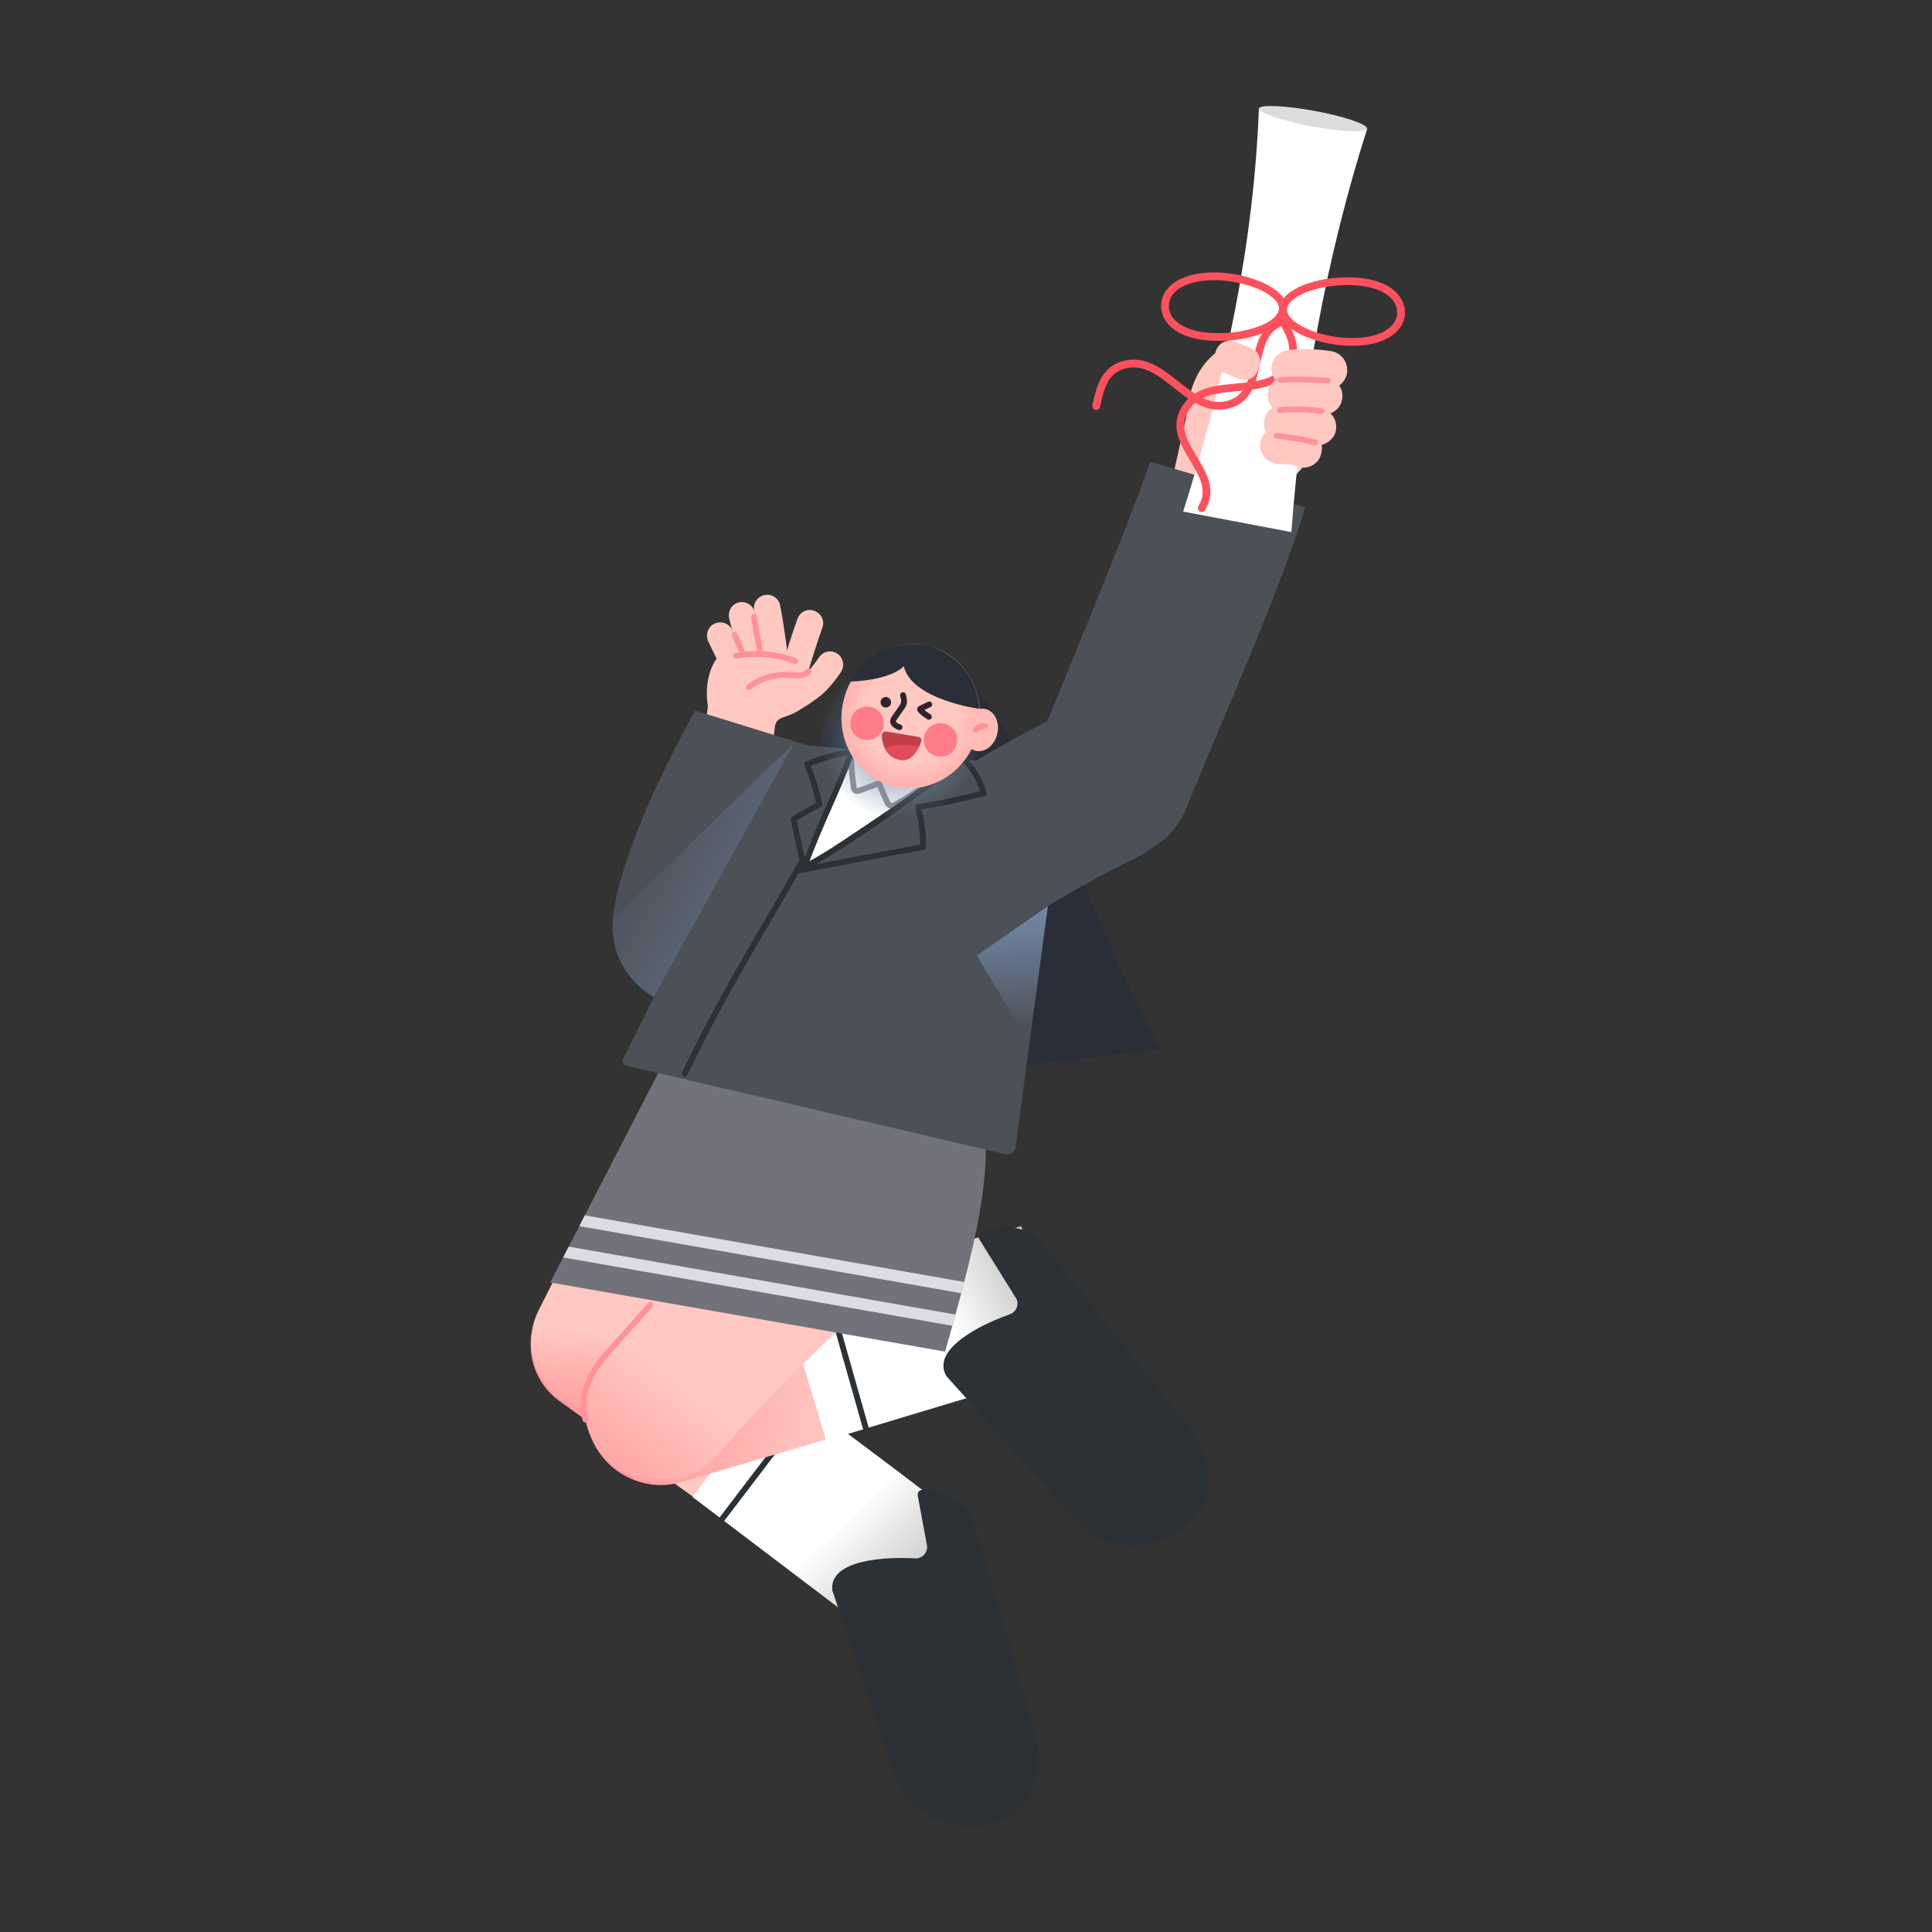 <?xml version="1.0" encoding="utf-8"?>
<!-- Generator: Adobe Illustrator 27.7.0, SVG Export Plug-In . SVG Version: 6.00 Build 0)  -->
<svg version="1.1" id="레이어_1" xmlns="http://www.w3.org/2000/svg" xmlns:xlink="http://www.w3.org/1999/xlink" x="0px"
	 y="0px" viewBox="0 0 500 500" style="enable-background:new 0 0 500 500;" xml:space="preserve">
<rect x="0" y="0" width="500" height="500" fill="#333333" stroke="none"/>
<style type="text/css">
	.st0{fill:url(#SVGID_1_);}
	.st1{fill:url(#SVGID_00000172438813397247298380000005502488290655734197_);}
	.st2{fill:url(#SVGID_00000145058508070450527790000003914408209850950591_);}
	.st3{fill:#2C3135;}
	.st4{fill:none;stroke:#2C3135;stroke-width:1.5;stroke-linecap:round;stroke-linejoin:round;stroke-miterlimit:10;}
	.st5{fill:#2A2E38;}
	.st6{fill:#FFC9C2;}
	.st7{fill:#4C5057;}
	.st8{fill:none;stroke:#FF9299;stroke-width:1.5;stroke-linecap:round;stroke-linejoin:round;stroke-miterlimit:10;}
	.st9{fill:url(#SVGID_00000066516905108396619150000017575975325768488883_);}
	.st10{fill:url(#SVGID_00000158000488725873133610000007184964391287019149_);}
	.st11{fill:url(#SVGID_00000138531765826937213970000015711291623025186470_);}
	.st12{fill:#72727C;}
	.st13{fill:#FFFFFF;}
	.st14{fill:none;stroke:#909095;stroke-width:1.5;stroke-linecap:round;stroke-linejoin:round;stroke-miterlimit:10;}
	.st15{fill:#4C5057;stroke:#2C3135;stroke-width:1.5;stroke-linecap:round;stroke-linejoin:round;stroke-miterlimit:10;}
	.st16{opacity:0.84;fill:url(#SVGID_00000091712998225832015950000018422064563496842136_);}
	.st17{fill:url(#SVGID_00000098937989830992166470000016605273889192628647_);}
	.st18{fill:#FFBCB7;}
	.st19{fill:#C13F47;}
	.st20{clip-path:url(#SVGID_00000181793952030662070760000013939835726701164672_);fill:#E34B5D;}
	.st21{fill:none;stroke:#2F2429;stroke-width:1.5;stroke-linecap:round;stroke-linejoin:round;stroke-miterlimit:10;}
	.st22{fill:#FF7C88;}
	.st23{fill:#2F2429;}
	.st24{opacity:0.35;fill:url(#SVGID_00000039097597736952606050000006968453297413724604_);}
	.st25{fill:url(#SVGID_00000012443079620345153230000008069359379578481310_);}
	.st26{fill:#DEDBDC;}
	.st27{fill:none;stroke:#FF505D;stroke-width:2;stroke-linecap:round;stroke-linejoin:round;stroke-miterlimit:10;}
	.st28{clip-path:url(#SVGID_00000003792164378224055630000002786782177105830794_);}
	.st29{fill:#DCDCE2;}
</style>
<g>
	<g>
		<g>
			
				<linearGradient id="SVGID_1_" gradientUnits="userSpaceOnUse" x1="259.497" y1="259.339" x2="151.539" y2="221.777" gradientTransform="matrix(0.996 9.360000e-02 -9.360000e-02 0.996 -1.161 110.409)">
				<stop  offset="0.486" style="stop-color:#FFC9C2"/>
				<stop  offset="0.526" style="stop-color:#FFBFBB"/>
				<stop  offset="0.64" style="stop-color:#FFA9A9"/>
				<stop  offset="0.75" style="stop-color:#FF9C9F"/>
				<stop  offset="0.847" style="stop-color:#FF979B"/>
			</linearGradient>
			<path class="st0" d="M227.4,418.3c-3.3-0.2-6.7-1.3-9.6-3.4l-73-52.3c-8.1-5.8-9.9-17.1-4-25.1c5.8-8.1,17.1-9.9,25.1-4l73,52.3
				c8.1,5.8,9.9,17.1,4,25.1C239.2,416,233.3,418.6,227.4,418.3z"/>
			
				<linearGradient id="SVGID_00000057110739587018388190000010320338179346376599_" gradientUnits="userSpaceOnUse" x1="188.786" y1="195.242" x2="188.989" y2="251.746" gradientTransform="matrix(0.996 9.360000e-02 -9.360000e-02 0.996 -1.161 110.409)">
				<stop  offset="0.403" style="stop-color:#FFC9C2"/>
				<stop  offset="0.847" style="stop-color:#FF979B"/>
			</linearGradient>
			<path style="fill:url(#SVGID_00000057110739587018388190000010320338179346376599_);" d="M153.8,365.2c-2.2-0.2-4.3-0.8-6.4-1.9
				c-8.9-4.5-12.5-15.3-8-24.2c6.3-12.6,19.3-37.6,26.8-49.6c5.3-8.4,16.4-10.9,24.8-5.6c8.4,5.3,10.9,16.4,5.6,24.8
				c-6.9,11-19.3,35-25.1,46.6C168.1,362.2,161,365.9,153.8,365.2z"/>
		</g>
		
			<linearGradient id="SVGID_00000076566451717593010820000014192244271545654205_" gradientUnits="userSpaceOnUse" x1="278.813" y1="291.227" x2="222.496" y2="242.819" gradientTransform="matrix(0.996 9.360000e-02 -9.360000e-02 0.996 -1.161 110.409)">
			<stop  offset="0" style="stop-color:#9C9E9D"/>
			<stop  offset="0.61" style="stop-color:#FFFFFF"/>
		</linearGradient>
		<path style="fill:url(#SVGID_00000076566451717593010820000014192244271545654205_);" d="M252.9,396.7l-22.4,29.6l-51.3-38.9
			l22.4-29.6C222.1,373,241.8,387.7,252.9,396.7z"/>
		<path class="st3" d="M215.4,411.6l15.9,47.3c3.5,12.1,18.6,17.6,30.6,10.8c0.2-0.1,0.4-0.2,0.6-0.4c0,0,9.1-5.8,5.4-21l-16.2-55.5
			c-0.2-0.8-0.6-1.5-1.2-2c-2-2-6.9-6.3-12-5.2c-0.7,0.1-1.1,0.8-1,1.4l2.4,13c0.3,1.8-1.3,3.5-3.2,3.3
			C229.9,402.9,214.5,403.4,215.4,411.6z"/>
		<line class="st4" x1="186.8" y1="393.2" x2="208.9" y2="364.2"/>
	</g>
	<path class="st5" d="M220,176.4c0,0-13.8,31.8-20.3,52.3c0,0-10.9,36.6,4.3,54.1l96.2-11.2c-19.2-35.9-22.6-59.5-48.4-94.8
		L220,176.4z"/>
	<path class="st6" d="M314.8,91.2c0,0,11.5,2.5,24,4.3c0,0,7.9,22.2-7,29.8l-6.5,10l-23.6-3.8l5.3-23.6
		C307.7,100.1,310.3,94.6,314.8,91.2z"/>
	<path class="st7" d="M244.6,246.5c-5.9-0.6-11.5-3.6-15.2-8.8c-6.6-9.5-4.3-22.5,5.1-29.1c13.1-9.2,27-17.4,41.4-24.3
		c10.4-5,22.9-0.6,27.9,9.8c5,10.4,0.6,22.9-9.8,27.9c-12.4,6-24.3,13-35.6,20.9C254.4,245.8,249.4,247,244.6,246.5z"/>
	<path class="st7" d="M337.8,131.3c-6.1,20.7-22.7,57.8-30.8,77.9c-3.5,8.8-12.4,13.8-21.3,13c-2-0.2-3.9-0.7-5.9-1.4
		c-10.7-4.3-15.9-16.5-11.6-27.2c7.6-18.8,22.5-54.2,29.5-74.1L337.8,131.3z"/>
	<g>
		<g>
			<path class="st6" d="M193.1,200.4c0.5,0.7,1.3,1.1,2.2,1.2c1.9,0.3,3.6-1.1,3.8-2.9l1.4-10.1c0,0,0-0.1,0-0.1l0-0.1
				c0.1-1.1,0.2-2.1,2.3-2.8c1.3-0.4,2.5-0.9,3.7-1.6c1.6-1,4-2.4,6-4.1c1.8-1.4,4.2-4.5,5.2-6.1c1-1.6,0.5-3.7-1.1-4.7
				c-1.6-1-3.7-0.5-4.7,1.1c-0.8,1.3-2.8,3.7-3.7,4.4c-1.8,1.4-3.8,2.7-5.3,3.6c-0.7,0.4-1.4,0.7-2.2,1c-2.9,0.9-6.5,3.1-7.1,8.6
				l0,0l-1.4,10.1C192.3,198.8,192.6,199.7,193.1,200.4z"/>
			<path class="st6" d="M202.9,176.3c0.4,0.5,1,0.9,1.7,1.1c1.8,0.5,3.7-0.5,4.2-2.3c1.1-3.9,2.8-9.2,4-12.6c0.7-1.8-0.2-3.7-2-4.4
				c-1.8-0.7-3.7,0.2-4.4,2c-1.3,3.5-3,9.1-4.2,13.1C201.9,174.3,202.2,175.4,202.9,176.3z"/>
			<path class="st6" d="M197.8,172.5c0.7,0.9,1.9,1.4,3.1,1.3c1.9-0.2,3.2-1.9,3-3.8c-0.2-2-1.1-8.8-2-13.3c-0.3-1.8-2.1-3.1-4-2.7
				c-1.8,0.3-3.1,2.1-2.7,4c0.6,3.4,1.4,8.9,1.9,12.9C197.2,171.5,197.5,172.1,197.8,172.5z"/>
			<path class="st6" d="M191.9,170.9c0.8,1,2.1,1.5,3.4,1.2c1.8-0.4,3-2.2,2.6-4.1c-0.4-1.6-0.9-3.5-1.4-5.4c-0.4-1.6-0.9-3-1.2-4.2
				c-0.4-1.8-2.3-2.9-4.1-2.5c-1.8,0.4-2.9,2.3-2.5,4.1c0.3,1.4,0.8,3,1.2,4.5c0.5,1.8,1,3.6,1.3,5
				C191.4,170,191.6,170.5,191.9,170.9z"/>
			<path class="st6" d="M186.7,172.7c1,1.2,2.7,1.6,4.1,0.9c1.7-0.8,2.4-2.9,1.6-4.6l-2.9-6c-0.8-1.7-2.9-2.4-4.6-1.6
				c-1.7,0.8-2.4,2.9-1.6,4.6l2.9,6C186.4,172.3,186.5,172.5,186.7,172.7z"/>
			<path class="st6" d="M182.1,200C182.1,200,182.2,200,182.1,200c0.7,0.8,1.6,1.2,2.5,1.3l11,0.5c1.9,0.1,3.5-1.4,3.6-3.3
				c0.1-1.9-1.4-3.5-3.3-3.6l-7.3-0.3L190,183c0-0.4,0-0.7,0-1.1c-0.7-3.2-0.1-6.6,1.5-8.1c1.3-1.3,1.4-3.5,0-4.8
				c-1.3-1.3-3.5-1.4-4.8,0c-3.7,3.6-4.2,9.5-3.5,13.8l-1.8,14.7C181.3,198.3,181.5,199.2,182.1,200z"/>
		</g>
		
			<rect x="187.4" y="169.4" transform="matrix(-0.931 -0.364 0.364 -0.931 312 417.186)" class="st6" width="16" height="19.4"/>
		
			<rect x="184.6" y="182.1" transform="matrix(-0.988 -0.155 0.155 -0.988 349.137 409.949)" class="st6" width="12" height="18.5"/>
		<path class="st8" d="M209.2,173.8c-0.5,0.6-1.3,0.9-2.1,1c-0.8,0.1-1.6-0.1-2.3-0.1c-3.9-0.4-7.9,0.7-11,3.1"/>
		<path class="st8" d="M195.1,159.6c0.5,3,1,6,1.6,9c0-0.1-0.1-0.2-0.1-0.3"/>
		<path class="st8" d="M190.1,164.2c0.6,1.5,1.3,3,1.9,4.5"/>
		<path class="st8" d="M190.5,169.7c5.1-0.9,10.4-0.5,15.3,1.4"/>
	</g>
	<g>
		<g>
			
				<linearGradient id="SVGID_00000164490919196756516270000009653704257318240917_" gradientUnits="userSpaceOnUse" x1="288.052" y1="221.052" x2="169.959" y2="219.097" gradientTransform="matrix(0.996 9.360000e-02 -9.360000e-02 0.996 -1.161 110.409)">
				<stop  offset="0.403" style="stop-color:#FFC9C2"/>
				<stop  offset="0.847" style="stop-color:#FF979B"/>
			</linearGradient>
			<path style="fill:url(#SVGID_00000164490919196756516270000009653704257318240917_);" d="M168.1,384.1c-7-1.1-13.2-6-15.5-13.2
				c-3.4-10.2,2.2-21.3,12.4-24.7l88.3-26c10.2-3.4,11.5,3,14.9,13.3c3.4,10.2,7.6,20.4-2.7,23.8l-88.3,26
				C174.1,384.3,171,384.6,168.1,384.1z"/>
			
				<linearGradient id="SVGID_00000034788339553432514070000004701133492104999829_" gradientUnits="userSpaceOnUse" x1="301.638" y1="188.259" x2="246.17" y2="219.567" gradientTransform="matrix(0.996 9.360000e-02 -9.360000e-02 0.996 -1.161 110.409)">
				<stop  offset="0" style="stop-color:#9C9E9D"/>
				<stop  offset="0.61" style="stop-color:#FFFFFF"/>
			</linearGradient>
			<polygon style="fill:url(#SVGID_00000034788339553432514070000004701133492104999829_);" points="264.3,317.3 275.4,354.2 
				213.8,372.8 202.7,335.9 			"/>
			<line class="st4" x1="213.9" y1="333.7" x2="224.1" y2="369.7"/>
			
				<linearGradient id="SVGID_00000012442963750678780000000014144123879803157124_" gradientUnits="userSpaceOnUse" x1="224.993" y1="201.98" x2="176.598" y2="279.061" gradientTransform="matrix(0.996 9.360000e-02 -9.360000e-02 0.996 -1.161 110.409)">
				<stop  offset="0.403" style="stop-color:#FFC9C2"/>
				<stop  offset="0.847" style="stop-color:#FF979B"/>
			</linearGradient>
			<path style="fill:url(#SVGID_00000012442963750678780000000014144123879803157124_);" d="M225.1,281.7
				c10.6-2.2,20.9,4.6,23.1,15.1c2.2,10.6-0.2,21.8-6.6,30.5c-5.2,7-12.6,12-22.1,14.7c-12,10.8-23.4,22.5-34,34.7
				c-4.3,4.9-10.5,7.2-16.6,6.6c-3.9-0.4-7.8-1.9-11-4.7c-8.1-7.1-9-19.4-1.9-27.5c12.8-14.7,26.6-28.7,41.2-41.6L225.1,281.7z"/>
		</g>
		<path class="st3" d="M244.9,356.1l33.3,37.2c8,9.7,24,8.8,32.4-2.1c0.1-0.2,0.3-0.4,0.4-0.6c0,0,6-8.9-3.3-21.4l-38.9-48.7
			c-0.5-0.6-1.1-1.1-1.9-1.4c-2.6-1.1-8.9-3.1-13.1,0c-0.6,0.4-0.7,1.2-0.3,1.7l9.4,15.1c1,1.5,0.2,3.7-1.7,4.3
			C254.8,342.4,240.8,348.9,244.9,356.1z"/>
	</g>
	<path class="st7" d="M215.8,195c-4.1,15.3-13.5,39.6-15.5,46.8c-3,11.1-11.3,19.9-22.8,18.8c0,0-0.1,0-0.1,0
		c-11.5-1.1-19.9-11.4-18.8-22.9c1.4-14.2,12-37.1,21.3-53.8L215.8,195z"/>
	<path class="st12" d="M244.6,349.8l-102.2-17.9l31.6-61.3l79.4,13.7C258.5,301,251.4,325.5,244.6,349.8z"/>
	<path class="st7" d="M162.2,275.8c-0.9-0.2-1.3-1.1-0.9-1.9c10.9-21.2,24.8-52.1,36.7-73.2c3.7-6.5,6.9-8.4,14.7-7.5l39.2,3.6
		c12.7,1.4,22.1,12.1,21.1,24.1L262.8,297c-0.2,1.2-1.4,2-2.6,1.7L162.2,275.8z"/>
	<polygon class="st13" points="249.5,196.5 220.4,194.4 206.6,225.3 	"/>
	<path class="st14" d="M240.9,202c-2.8,2.4-5.9,4.4-9.1,6.2c-0.4,0.2-1,0.5-1.4,0.3c-0.4-0.2-0.7-0.6-0.9-1.1
		c-0.7-1.6-1.4-3.2-2-4.7c-1.6,0.6-3.2,1.2-4.8,1.8c-0.4,0.2-1,0.3-1.3,0.1c-0.4-0.2-0.5-0.7-0.5-1.2c-0.4-2.7-0.6-5.4-0.7-8.2"/>
	<path class="st15" d="M206.6,225.3c13.3-6.9,30.8-20.1,42.9-28.8c2.4,2.5,4.2,5.6,5.1,8.8c-5.8,1.4-11.7,2.8-17,3.5
		c0.9,3.4,1.3,6.9,1.3,10.4C229.9,220.8,206.6,225.3,206.6,225.3z"/>
	<path class="st15" d="M208.1,224.6c3.9-11.2,8.7-19.8,12.3-30.1c-3.8,0.7-7.6,1.6-11.5,3.3c1.4,3.5,2.5,7.1,3.2,10.4
		c-2.4,1.2-4.8,2.5-6.7,3.8C206.3,216.8,208.1,224.6,208.1,224.6z"/>
	<path class="st4" d="M207.2,223.5c-9.4,16.8-19.6,32.6-30,54.4"/>
	
		<radialGradient id="SVGID_00000147204677587952893590000000215522096621650337_" cx="240.564" cy="58.71" r="22.073" gradientTransform="matrix(0.996 9.360000e-02 -9.360000e-02 0.996 -1.161 110.409)" gradientUnits="userSpaceOnUse">
		<stop  offset="0.243" style="stop-color:#7388A7;stop-opacity:0.961"/>
		<stop  offset="0.941" style="stop-color:#7388A7;stop-opacity:0"/>
	</radialGradient>
	<path style="opacity:0.84;fill:url(#SVGID_00000147204677587952893590000000215522096621650337_);" d="M253.3,193.8
		c-2.2,11.8-13.1,19.6-24.4,17.4c-11.2-2.1-18.5-13.4-16.3-25.1c2.2-11.8,13.1-19.6,24.4-17.4S255.5,182.1,253.3,193.8z"/>
	<g>
		
			<radialGradient id="SVGID_00000004519643843200788870000015900114776101335716_" cx="242.781" cy="52.395" r="26.229" gradientTransform="matrix(0.996 9.360000e-02 -9.360000e-02 0.996 -1.161 110.409)" gradientUnits="userSpaceOnUse">
			<stop  offset="0.445" style="stop-color:#FFC9C2"/>
			<stop  offset="1" style="stop-color:#FF979B"/>
		</radialGradient>
		<path style="fill:url(#SVGID_00000004519643843200788870000015900114776101335716_);" d="M253.1,189.4
			c-2.4,10.1-12.1,16.4-21.7,14.2s-15.5-12.3-13.1-22.3c2.4-10.1,12.1-16.4,21.7-14.2C249.6,169.3,255.4,179.3,253.1,189.4z"/>
		<path class="st18" d="M249.5,187.9c-0.7,3,0.7,5.8,3,6.4c2.4,0.6,4.9-1.4,5.6-4.4c0.7-3-0.7-5.8-3-6.4
			C252.7,182.9,250.2,184.9,249.5,187.9z"/>
		<path class="st8" d="M252.5,188.9c0.6-0.7,1.6-1.1,2.5-1"/>
		<g>
			<g>
				<path class="st19" d="M229.4,189.3c-0.6-0.1-1.2,0.4-1.2,1c0,1.1,0.3,2.2,0.8,3.4c0.4,0.8,0.9,1.5,1.8,2.1
					c0.9,0.6,2.1,1,3.2,0.9c1.1-0.1,1.8-0.7,2.3-1.2c1-1.1,1.7-2.3,2.1-3.6c0.2-0.6-0.2-1.2-0.8-1.2L229.4,189.3z"/>
				<g>
					<defs>
						<path id="SVGID_00000147200898052355953880000012602544216884507308_" d="M229.4,189.3c-0.6-0.1-1.2,0.4-1.2,1
							c0,1.1,0.3,2.2,0.8,3.4c0.4,0.8,0.9,1.5,1.8,2.1c0.9,0.6,2.1,1,3.2,0.9c1.1-0.1,1.8-0.7,2.3-1.2c1-1.1,1.7-2.3,2.1-3.6
							c0.2-0.6-0.2-1.2-0.8-1.2L229.4,189.3z"/>
					</defs>
					<clipPath id="SVGID_00000146489284353063351510000009758856805097296025_">
						<use xlink:href="#SVGID_00000147200898052355953880000012602544216884507308_"  style="overflow:visible;"/>
					</clipPath>
					<path style="clip-path:url(#SVGID_00000146489284353063351510000009758856805097296025_);fill:#E34B5D;" d="M229,193.6
						c0,0,4.2-1.7,8.9-0.4l-1.7,3.8l-5.2-0.6L229,193.6z"/>
				</g>
			</g>
			<path class="st21" d="M232.8,188.2c-2.6-0.9-1.4-2.3-1.4-2.3l2.1-3c0.4-0.6,0.6-1.3,0.4-2.1l-0.2-0.9"/>
			<path class="st22" d="M247.7,192c-0.3,2.4-2.4,4.1-4.8,3.8c-2.4-0.3-4.1-2.4-3.8-4.8c0.3-2.4,2.4-4.1,4.8-3.8
				C246.3,187.5,248,189.7,247.7,192z"/>
			<path class="st22" d="M228.7,187.7c-0.3,2.4-2.4,4.1-4.8,3.8c-2.4-0.3-4.1-2.4-3.8-4.8c0.3-2.4,2.4-4.1,4.8-3.8
				C227.3,183.2,228.9,185.3,228.7,187.7z"/>
			<path class="st21" d="M240.5,182.3c-0.7,0.3-1.4,0.7-2.1,1c-0.1,0-0.2,0.1-0.3,0.2c0,0.1,0.1,0.3,0.2,0.4
				c0.6,0.6,1.3,1.1,2.1,1.6"/>
		</g>
		<path class="st5" d="M233.9,172.4c0,0-2.7,3.5-13.9,4c0,0,5.8-11.9,19.9-9.4c0,0,12.3,2.5,13.6,16.4
			C253.5,183.5,235.9,181.1,233.9,172.4z"/>
		<path class="st23" d="M230.5,182.3c-0.3,0.7-1.1,1-1.8,0.7c-0.7-0.3-1-1.1-0.7-1.8c0.3-0.7,1.1-1,1.8-0.7
			C230.5,180.8,230.8,181.6,230.5,182.3z"/>
	</g>
	
		<linearGradient id="SVGID_00000165915653244366127040000009280974691940901006_" gradientUnits="userSpaceOnUse" x1="211.857" y1="102.272" x2="172.777" y2="85.709" gradientTransform="matrix(0.996 9.360000e-02 -9.360000e-02 0.996 -1.161 110.409)">
		<stop  offset="0.33" style="stop-color:#7388A7;stop-opacity:0.961"/>
		<stop  offset="0.42" style="stop-color:#7388A7;stop-opacity:0.82"/>
		<stop  offset="0.941" style="stop-color:#7388A7;stop-opacity:0"/>
	</linearGradient>
	<path style="opacity:0.35;fill:url(#SVGID_00000165915653244366127040000009280974691940901006_);" d="M205.5,192.3L169.2,258
		c0,0-11.8-6.2-10.5-20.3L205.5,192.3z"/>
	
		<linearGradient id="SVGID_00000150094355598690406580000002160941141015566511_" gradientUnits="userSpaceOnUse" x1="270.529" y1="85.551" x2="279.484" y2="133.645" gradientTransform="matrix(0.996 9.360000e-02 -9.360000e-02 0.996 -1.161 110.409)">
		<stop  offset="0.33" style="stop-color:#7388A7;stop-opacity:0.961"/>
		<stop  offset="0.42" style="stop-color:#7388A7;stop-opacity:0.82"/>
		<stop  offset="0.941" style="stop-color:#7388A7;stop-opacity:0"/>
	</linearGradient>
	<polygon style="fill:url(#SVGID_00000150094355598690406580000002160941141015566511_);" points="271.2,234.5 252.8,247.3 
		266.4,269.9 	"/>
	<g>
		<path class="st13" d="M334.2,137.7l-28-5.3c11.2-35.3,18.3-70.2,19.6-104.3l28,5.3C343.1,67,336.9,101.9,334.2,137.7z"/>
		<path class="st26" d="M353.8,33.3c-0.2,1.1-6.7,0.8-14.4-0.6c-7.7-1.5-13.8-3.5-13.6-4.6c0.2-1.1,6.7-0.8,14.4,0.6
			C347.9,30.1,354,32.2,353.8,33.3z"/>
	</g>
	<g>
		<g>
			<g>
				<path class="st27" d="M301.5,79c0.1-4.4,5.1-7.7,13.5-7.5c8.4,0.3,17.2,4.1,17,8.4c-0.1,4.4-9.1,7.6-17.5,7.3
					C306.1,87.1,301.3,83.4,301.5,79z"/>
				<path class="st27" d="M362.6,81c-0.1,4.4-5.1,7.7-13.5,7.5c-8.4-0.3-17.2-4.1-17-8.4c0.1-4.4,9.1-7.6,17.5-7.3
					C358,72.9,362.7,76.6,362.6,81z"/>
			</g>
		</g>
		<path class="st27" d="M332.4,83.1c-10.4,2.8-4.1,18.8-14.5,21.6c-10.4,2.8-16.6-13.1-27-10.3c-5.1,1.4-6.2,6-7.2,10.7"/>
		<path class="st27" d="M311,131.5c5.6-9.2-9.9-16.5-4.3-25.7c5.6-9.2,21.1-1.9,26.7-11.1c2.8-4.5,0.4-8.6-2.1-12.7"/>
	</g>
	<path class="st6" d="M333.5,100.3c-2.3-0.2-4.1-2-4.4-4.3c-0.3-2.7,1.6-5.1,4.3-5.4c3.7-0.4,7.5-0.3,11.2,0.3c2.7,0.5,4.4,3,4,5.7
		c-0.5,2.7-3,4.4-5.7,4c-2.8-0.5-5.6-0.6-8.5-0.3C334.2,100.3,333.8,100.3,333.5,100.3z"/>
	<path class="st6" d="M332.5,107.2c-2.1-0.2-3.8-1.7-4.3-3.8c-0.6-2.6,1.1-5.3,3.7-5.8c3.9-0.9,8-0.8,11.8,0.1
		c2.6,0.6,4.2,3.3,3.6,5.9c-0.6,2.6-3.3,4.2-5.9,3.6c-2.4-0.6-5-0.6-7.4-0.1C333.5,107.2,333,107.3,332.5,107.2z"/>
	<path class="st6" d="M340.3,115.3c-0.6-0.1-1.2-0.2-1.7-0.5c-1.6-0.8-3.6-1-5.3-0.5c-2.6,0.7-5.3-0.8-6-3.4c-0.7-2.6,0.8-5.3,3.4-6
		c4.1-1.1,8.6-0.7,12.4,1.2c2.4,1.2,3.4,4.1,2.2,6.6C344.2,114.5,342.2,115.5,340.3,115.3z"/>
	<path class="st6" d="M336.9,121c-0.4,0-0.8-0.1-1.2-0.3c-1.4-0.5-2.9-0.7-4.4-0.6c-2.7,0.1-5-1.9-5.2-4.6c-0.1-2.7,1.9-5,4.6-5.2
		c2.8-0.2,5.6,0.3,8.2,1.2c2.5,0.9,3.9,3.7,2.9,6.3C341.2,119.9,339,121.2,336.9,121z"/>
	<path class="st6" d="M314.4,91.6l0.4-1.1c0.8-1.9,2.9-2.8,4.8-2.1l4.2,1.7c1.9,0.8,2.8,2.9,2.1,4.8l-0.4,1.1
		c-0.8,1.9-2.9,2.8-4.8,2.1l-4.2-1.7C314.6,95.7,313.7,93.5,314.4,91.6z"/>
	<path class="st8" d="M331.3,98.3c4.1-0.2,8.2-0.1,12.3,0.2"/>
	<path class="st8" d="M331.2,106.1c3.6-0.3,7.2-0.2,10.8,0.3"/>
	<path class="st8" d="M330.4,112.8c3.3,0.3,6.7,0.9,9.9,1.7"/>
	<path class="st8" d="M168.3,337.7l-12,13.5c-2.1,2.4-3.8,5.3-4.7,8.4c-0.6,2.4-0.9,5.1-0.1,7.8"/>
	<g>
		<defs>
			<path id="SVGID_00000018932701912715576300000011338549063282936967_" d="M244.6,349.8l-102.2-17.9l31.6-61.3l79.4,13.7
				C258.5,301,251.4,325.5,244.6,349.8z"/>
		</defs>
		<clipPath id="SVGID_00000103257470776867524890000014072599461312091019_">
			<use xlink:href="#SVGID_00000018932701912715576300000011338549063282936967_"  style="overflow:visible;"/>
		</clipPath>
		<g style="clip-path:url(#SVGID_00000103257470776867524890000014072599461312091019_);">
			
				<rect x="191.7" y="239" transform="matrix(0.173 -0.985 0.985 0.173 -167.308 465.088)" class="st29" width="3" height="186.3"/>
		</g>
		<g style="clip-path:url(#SVGID_00000103257470776867524890000014072599461312091019_);">
			
				<rect x="190.7" y="230" transform="matrix(0.173 -0.985 0.985 0.173 -159.271 456.656)" class="st29" width="3" height="186.3"/>
		</g>
	</g>
</g>
</svg>
